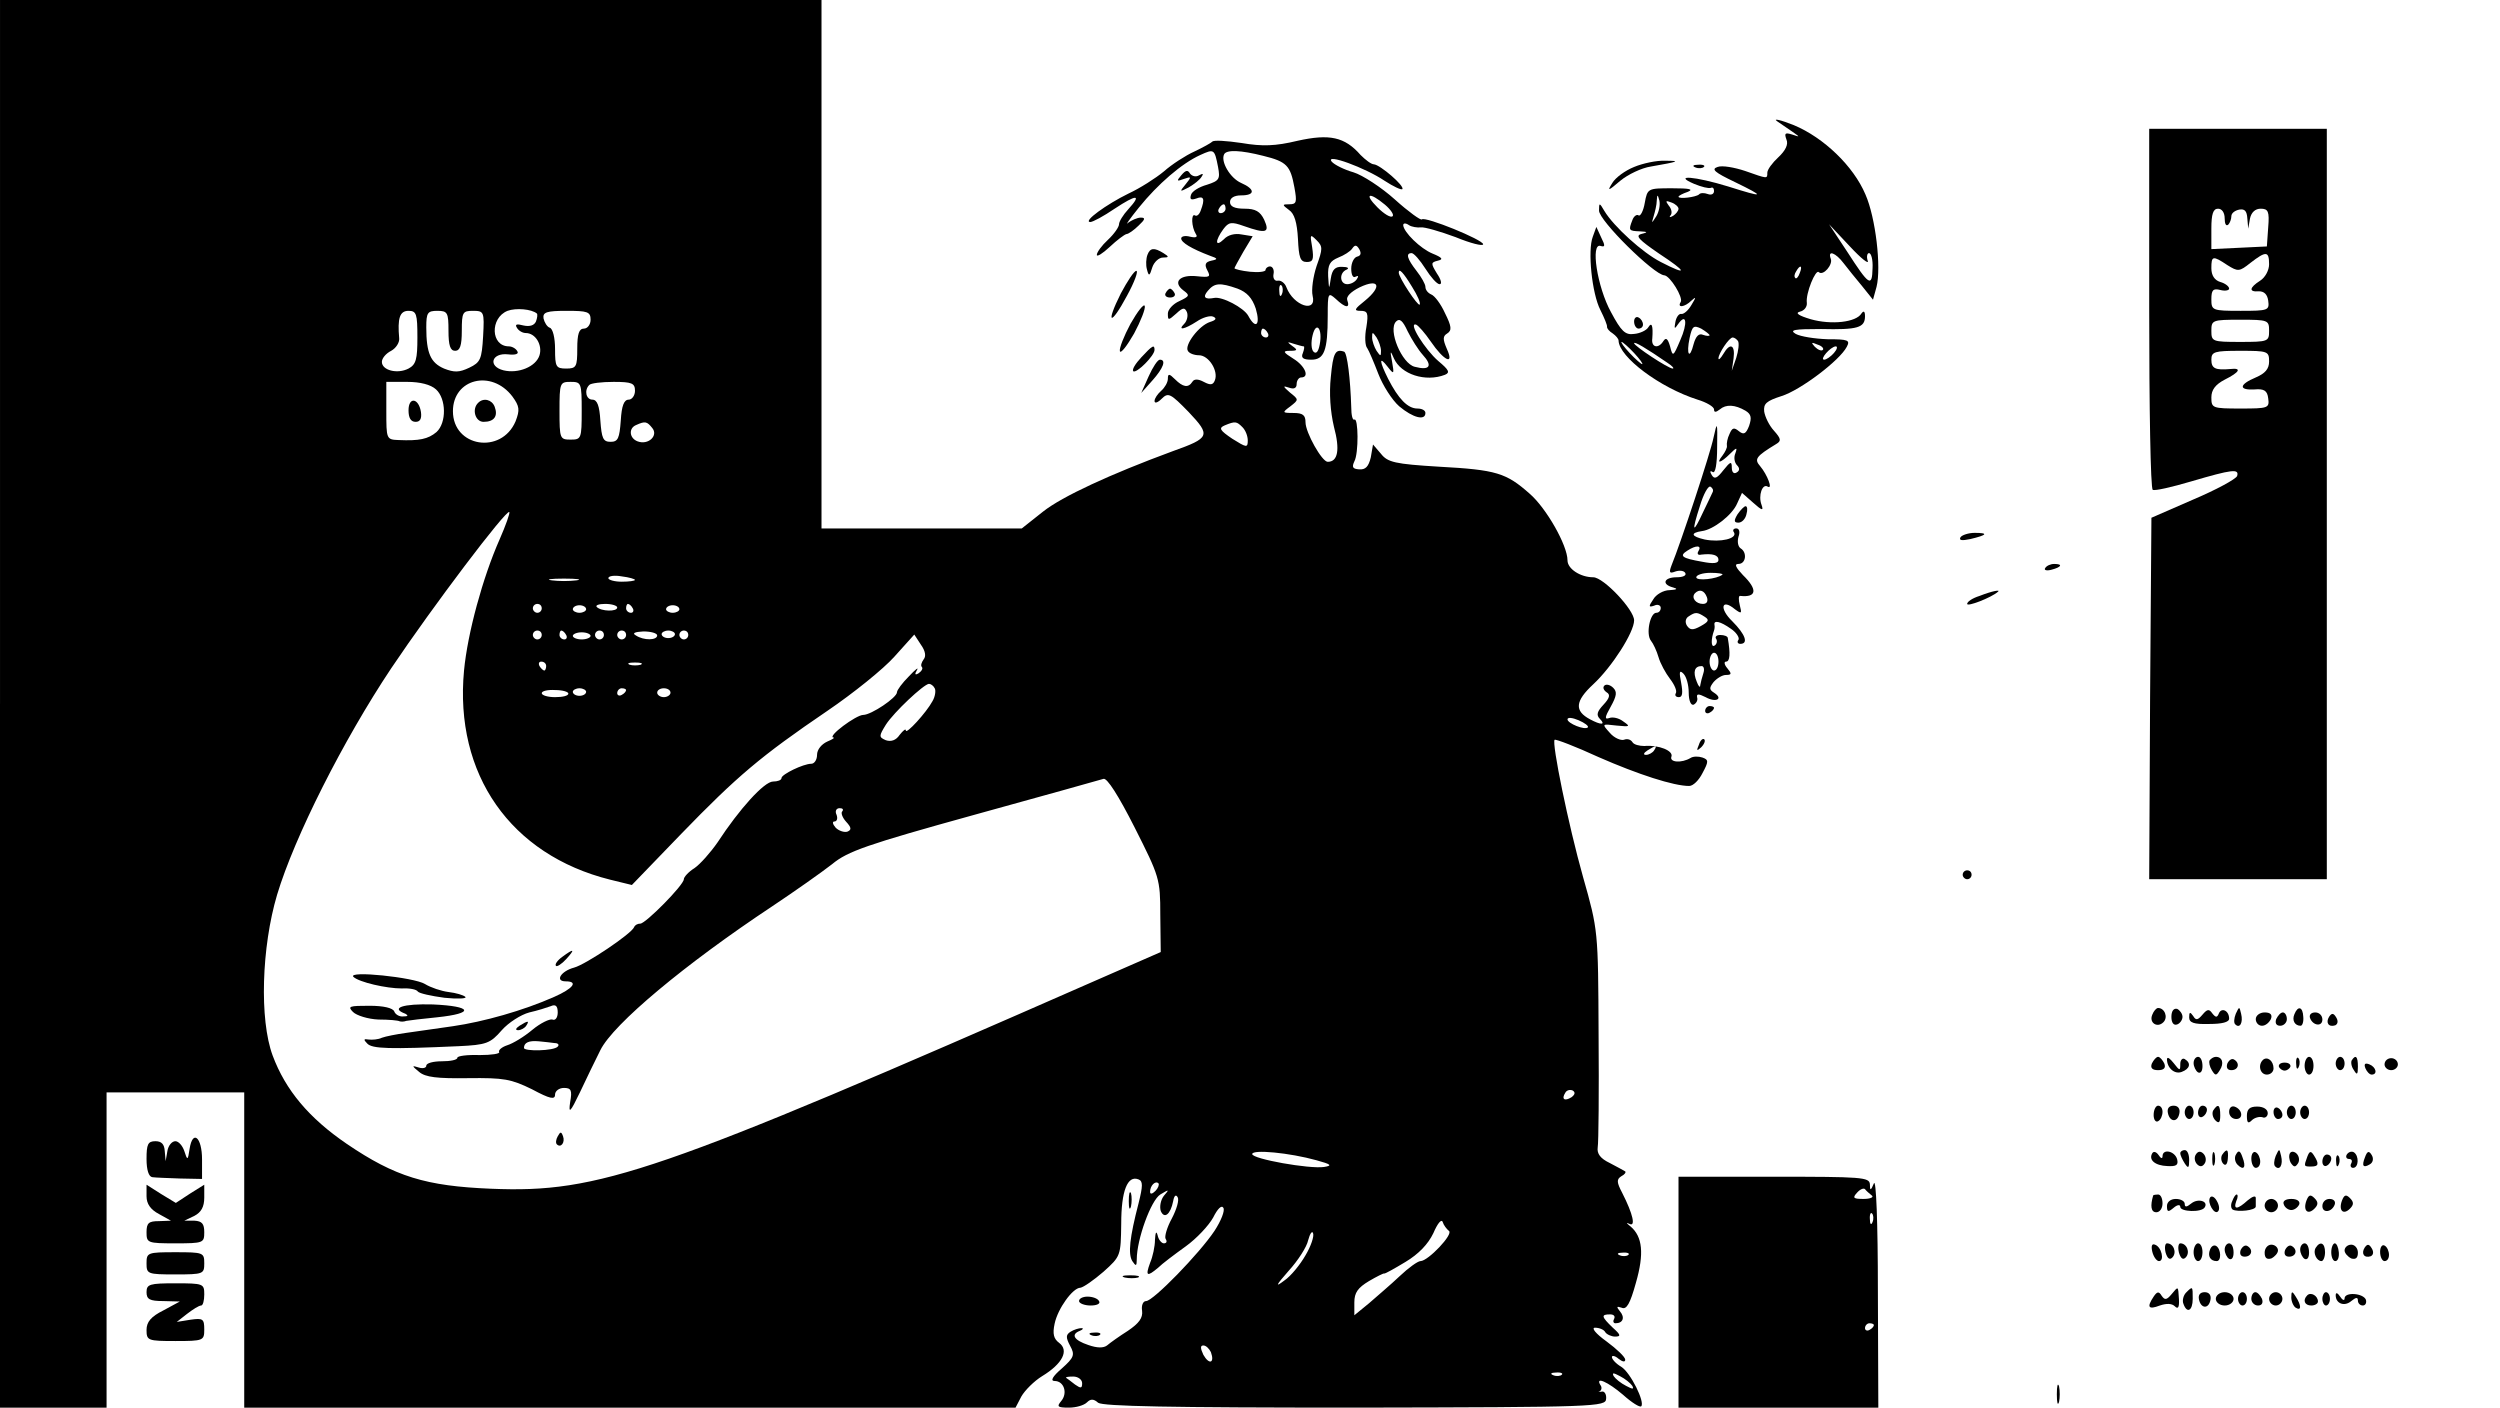 <?xml version="1.0" standalone="no"?>
<!DOCTYPE svg PUBLIC "-//W3C//DTD SVG 20010904//EN"
 "http://www.w3.org/TR/2001/REC-SVG-20010904/DTD/svg10.dtd">
<svg version="1.0" xmlns="http://www.w3.org/2000/svg"
 width="563pt" height="317pt" viewBox="0 0 563 317"
 preserveAspectRatio="xMidYMid meet">

<g transform="translate(0,317) scale(0.1,-0.1)"
fill="#000000" stroke="none">
<path d="M0 1585 l0 -1585 120 0 120 0 0 355 0 355 155 0 155 0 0 -355 0 -355
868 0 869 0 13 25 c8 14 29 35 47 46 46 28 61 58 38 75 -12 9 -15 20 -10 43 7
34 41 81 58 81 7 1 30 17 52 36 39 35 39 36 40 108 0 74 14 110 39 100 10 -4
10 -14 0 -54 -20 -77 -24 -114 -14 -130 8 -12 10 -12 10 4 0 45 32 133 53 146
20 12 21 12 8 -3 -7 -9 -10 -24 -7 -34 8 -19 22 -8 28 22 2 12 6 16 10 9 4 -6
-2 -27 -13 -48 -11 -20 -17 -41 -14 -46 4 -6 2 -10 -4 -10 -5 0 -12 8 -14 18
-3 11 -5 7 -6 -10 0 -15 -5 -38 -11 -52 -11 -30 -7 -32 18 -11 9 9 37 30 62
48 25 18 52 47 62 65 10 20 19 29 23 22 4 -6 -5 -29 -20 -52 -34 -51 -138
-158 -154 -158 -7 0 -11 -10 -9 -22 2 -16 -7 -28 -32 -45 -19 -12 -40 -27 -47
-33 -8 -6 -22 -6 -42 1 -33 11 -40 24 -19 32 7 3 9 6 3 6 -5 0 -16 -3 -24 -8
-11 -7 -11 -13 -1 -32 11 -20 9 -26 -19 -51 -21 -18 -26 -28 -16 -28 21 0 30
-27 15 -45 -11 -13 -8 -15 17 -15 16 0 34 5 41 12 8 8 15 8 25 -1 11 -8 160
-11 579 -11 546 1 564 2 565 20 1 10 -4 18 -10 16 -7 -1 -9 -1 -4 1 4 3 5 9 1
14 -12 20 17 7 51 -22 20 -18 38 -29 41 -26 9 9 -24 76 -45 89 -12 7 -21 17
-21 22 0 4 7 3 15 -4 9 -7 15 -8 15 -2 0 6 -19 24 -42 41 -25 18 -35 31 -26
31 9 0 20 -4 23 -10 3 -5 14 -10 22 -10 14 0 13 4 -5 20 -26 25 -27 30 -6 30
8 0 12 -4 9 -10 -3 -5 -2 -10 3 -10 17 0 22 13 10 27 -8 10 -8 12 4 8 11 -5
19 9 32 56 19 66 15 104 -12 127 -9 7 -11 10 -3 6 15 -8 9 21 -16 70 -12 23
-13 30 -2 37 8 4 11 9 9 11 -3 2 -18 10 -35 19 -21 10 -29 21 -27 35 2 10 3
125 2 254 -1 235 -1 235 -35 355 -33 117 -71 303 -64 309 2 2 47 -15 99 -39
89 -39 169 -65 204 -65 9 0 22 13 30 29 14 26 14 30 0 35 -9 3 -21 3 -27 -1
-20 -12 -48 -10 -43 3 5 13 -28 27 -61 24 -11 0 -24 3 -27 9 -4 6 -12 8 -19 5
-7 -2 -22 4 -32 16 -18 20 -18 20 16 16 30 -3 31 -2 15 9 -10 8 -24 11 -32 8
-11 -4 -10 2 3 25 14 25 15 34 6 43 -7 7 -16 9 -20 5 -4 -4 -2 -10 5 -15 9 -5
7 -13 -7 -28 -14 -15 -17 -23 -8 -32 14 -14 2 -14 -22 -1 -36 19 -34 41 7 79
42 39 92 117 92 144 0 24 -69 97 -92 97 -29 0 -58 19 -58 38 0 34 -48 118 -85
150 -53 47 -75 54 -204 61 -100 6 -116 10 -131 29 l-18 21 -5 -29 c-5 -21 -12
-28 -26 -27 -15 1 -17 5 -11 18 10 18 9 100 0 94 -4 -2 -7 10 -7 28 -2 64 -9
122 -16 125 -20 7 -25 -3 -30 -57 -4 -37 -1 -78 7 -112 14 -52 9 -79 -14 -79
-13 0 -50 66 -50 89 0 16 -6 21 -27 21 -26 0 -26 1 -7 15 19 15 19 15 -1 31
-16 14 -17 16 -2 11 11 -4 17 -1 17 8 0 8 5 15 10 15 20 0 9 26 -17 42 -24 15
-25 18 -8 18 17 0 18 2 5 11 -12 9 -12 10 3 5 10 -3 20 -6 23 -6 2 0 1 -7 -2
-15 -5 -11 1 -15 19 -15 29 0 37 20 37 99 0 52 1 53 18 38 22 -21 33 -22 26
-3 -3 8 8 19 28 29 44 21 51 2 12 -30 -24 -19 -26 -23 -10 -23 16 0 18 -5 13
-37 -4 -20 -3 -42 2 -47 4 -6 15 -32 25 -58 10 -26 31 -59 47 -73 31 -26 59
-33 59 -15 0 6 -8 10 -18 10 -22 0 -43 22 -66 67 -20 40 -21 53 -1 27 14 -18
15 -17 10 11 -5 26 -4 27 4 8 16 -36 71 -54 115 -37 12 5 9 11 -15 31 -30 26
-69 88 -50 82 5 -2 20 -19 33 -38 30 -44 54 -55 36 -16 -9 21 -9 28 1 34 11 7
10 16 -5 46 -9 20 -23 39 -31 42 -7 3 -13 10 -13 17 0 6 -9 22 -20 36 -21 27
-25 40 -11 40 5 0 19 -16 31 -35 12 -19 26 -35 32 -35 6 0 3 11 -6 24 -14 23
-14 25 2 29 13 3 10 7 -12 16 -27 11 -65 48 -66 64 0 5 6 5 13 0 6 -4 19 -6
27 -5 8 1 43 -9 78 -22 34 -14 62 -21 62 -16 0 10 -130 63 -138 56 -2 -3 -30
17 -61 45 -30 27 -73 55 -93 61 -21 6 -43 17 -49 24 -16 20 76 -14 119 -43 20
-13 37 -21 40 -19 6 7 -50 55 -64 56 -6 0 -19 10 -30 21 -36 41 -70 48 -142
32 -50 -12 -79 -13 -126 -5 -34 5 -63 7 -66 3 -3 -3 -21 -13 -40 -22 -20 -9
-51 -29 -69 -45 -18 -15 -54 -38 -80 -50 -49 -24 -103 -63 -86 -64 6 0 30 13
55 30 50 33 62 33 31 -1 -12 -13 -21 -28 -21 -34 0 -6 -11 -22 -25 -35 -14
-13 -25 -28 -25 -34 0 -5 13 3 29 18 16 15 33 28 38 29 4 0 17 9 27 19 15 14
16 18 5 18 -8 0 -21 -6 -29 -12 -7 -7 4 9 25 35 42 52 96 99 138 118 31 14 32
14 40 -27 5 -27 3 -31 -25 -40 -18 -5 -34 -15 -36 -23 -3 -10 0 -12 12 -8 17
7 20 -1 10 -27 -3 -9 -9 -14 -13 -11 -9 5 -8 -26 2 -42 5 -7 0 -9 -13 -6 -11
3 -20 1 -20 -4 0 -9 23 -23 65 -39 18 -6 18 -8 3 -11 -14 -3 -16 -9 -9 -22 8
-15 5 -16 -24 -13 -38 4 -55 -13 -30 -32 15 -11 14 -13 -9 -24 -14 -6 -26 -19
-26 -28 0 -16 1 -16 19 0 15 14 19 14 24 3 3 -8 0 -20 -6 -26 -16 -16 0 -13
28 5 13 9 30 14 37 11 9 -4 6 -8 -7 -12 -25 -8 -58 -52 -50 -65 3 -6 15 -10
25 -10 22 0 44 -35 36 -56 -4 -11 -10 -12 -25 -4 -13 7 -22 7 -26 0 -9 -14
-21 -12 -39 6 -13 13 -16 13 -16 1 0 -8 -7 -20 -15 -27 -8 -7 -15 -17 -15 -23
0 -6 7 -4 16 5 15 15 20 12 61 -30 50 -53 48 -58 -36 -88 -141 -52 -249 -102
-292 -136 l-48 -38 -226 0 -225 0 0 595 0 595 -925 0 -925 0 0 -1585z m2845
1234 c53 -13 61 -22 70 -71 6 -33 5 -38 -11 -38 -17 0 -17 -1 -1 -13 12 -8 18
-28 20 -65 2 -42 5 -52 20 -52 14 0 16 6 12 33 -5 29 -5 31 10 16 14 -14 14
-19 0 -58 -8 -24 -12 -54 -9 -67 10 -40 -43 -23 -59 19 -3 9 -12 16 -19 15 -7
-2 -12 5 -10 15 2 9 -2 17 -8 17 -5 0 -10 -4 -10 -8 0 -4 -16 -6 -35 -4 -19 2
-35 6 -35 8 0 1 9 18 20 37 l21 35 -25 4 c-15 3 -31 -1 -40 -11 -20 -19 -20
-3 -1 23 12 16 18 17 46 7 51 -18 59 -15 46 14 -9 19 -20 25 -44 25 -23 0 -33
5 -33 15 0 9 9 15 25 15 32 0 32 14 0 28 -25 11 -47 49 -38 65 6 10 37 9 88
-4z m274 -110 c13 -11 21 -23 17 -26 -4 -4 -19 5 -34 20 -31 31 -19 36 17 6z
m-359 -9 c0 -5 -5 -10 -11 -10 -5 0 -7 5 -4 10 3 6 8 10 11 10 2 0 4 -4 4 -10z
m296 -108 c-7 -2 -13 -14 -13 -27 0 -14 4 -22 10 -18 6 3 7 1 3 -5 -4 -7 -14
-12 -22 -12 -17 0 -19 26 -1 33 6 3 2 6 -10 6 -16 1 -23 -6 -26 -26 -4 -26 -4
-26 -6 5 -1 26 4 34 23 42 13 5 27 14 31 20 6 9 10 9 16 -1 5 -9 4 -15 -5 -17z
m124 -68 c12 -19 20 -37 17 -40 -4 -4 -47 61 -47 72 0 11 10 1 30 -32z m-393
-4 c21 -8 33 -21 41 -45 11 -37 0 -48 -17 -16 -10 18 -59 44 -77 40 -21 -4
-26 2 -14 16 15 18 27 19 67 5z m100 -12 c-3 -8 -6 -5 -6 6 -1 11 2 17 5 13 3
-3 4 -12 1 -19z m-1678 -44 c2 -2 1 -10 -2 -18 -4 -9 -14 -12 -28 -9 -15 4
-20 3 -15 -5 4 -7 13 -12 20 -12 22 0 38 -27 31 -50 -8 -26 -48 -42 -81 -34
-36 9 -27 40 10 36 17 -2 25 1 21 7 -3 6 -12 11 -19 11 -41 0 -43 64 -3 80 19
7 54 4 66 -6z m-269 -54 c0 -49 -3 -61 -20 -70 -25 -13 -60 -4 -60 15 0 8 9
19 21 25 11 6 19 19 18 28 -4 45 1 62 21 62 18 0 20 -7 20 -60z m70 15 c0 -33
4 -45 15 -45 11 0 15 12 15 45 0 42 2 45 25 45 25 0 26 -2 23 -57 -3 -52 -6
-59 -31 -71 -23 -11 -34 -11 -57 -2 -30 13 -40 34 -40 93 0 33 3 37 25 37 23
0 25 -4 25 -45z m320 25 c0 -11 -7 -20 -15 -20 -11 0 -15 -12 -15 -45 0 -41
-2 -45 -25 -45 -23 0 -25 4 -25 44 0 25 -5 46 -12 48 -6 2 -12 12 -14 21 -2
14 7 17 52 17 47 0 54 -2 54 -20z m1874 -79 c23 -25 16 -36 -18 -27 -29 7 -61
83 -42 102 8 8 15 2 26 -22 9 -18 24 -42 34 -53z m-232 23 c-3 -16 -8 -22 -14
-16 -5 5 -6 21 -2 37 8 33 23 15 16 -21z m-117 26 c3 -5 1 -10 -4 -10 -6 0
-11 5 -11 10 0 6 2 10 4 10 3 0 8 -4 11 -10z m255 -40 c0 -13 -1 -13 -10 0 -5
8 -10 22 -10 30 0 13 1 13 10 0 5 -8 10 -22 10 -30z m-1956 -103 c16 -22 17
-30 7 -56 -32 -75 -141 -58 -141 23 0 73 87 95 134 33z m-172 16 c23 -21 24
-75 1 -96 -19 -16 -39 -20 -85 -18 -28 1 -28 2 -28 66 l0 65 47 0 c29 0 53 -6
65 -17z m328 -48 c0 -63 -1 -65 -25 -65 -24 0 -25 2 -25 65 0 63 1 65 25 65
24 0 25 -2 25 -65z m120 45 c0 -11 -7 -20 -14 -20 -11 0 -16 -14 -18 -47 -3
-40 -6 -48 -23 -48 -17 0 -20 8 -23 48 -2 33 -7 47 -18 47 -14 0 -19 21 -7 33
3 4 28 7 55 7 41 0 48 -3 48 -20z m39 -84 c14 -17 -9 -39 -33 -30 -19 7 -21
30 -3 37 20 9 24 8 36 -7z m1329 2 c7 -7 12 -20 12 -30 0 -17 -3 -16 -35 4
-28 19 -31 24 -17 30 24 10 27 9 40 -4z m-1673 -253 c-38 -86 -72 -211 -80
-295 -22 -234 105 -415 329 -471 l49 -12 111 115 c126 130 179 175 329 277 59
40 127 95 151 122 l45 50 15 -23 c10 -14 12 -26 6 -33 -5 -7 -7 -14 -4 -17 3
-3 0 -9 -7 -14 -8 -5 -10 -3 -4 7 5 8 -4 1 -18 -14 -15 -15 -27 -31 -27 -36 0
-12 -58 -51 -76 -51 -16 0 -82 -49 -67 -51 4 0 -2 -4 -14 -9 -13 -6 -23 -18
-23 -30 0 -11 -6 -20 -13 -20 -18 0 -67 -24 -67 -32 0 -5 -9 -8 -19 -8 -20 0
-76 -62 -125 -137 -16 -23 -39 -49 -52 -58 -13 -8 -24 -20 -24 -25 0 -13 -86
-100 -98 -100 -6 0 -12 -3 -14 -8 -6 -15 -109 -84 -135 -91 -30 -8 -44 -31
-19 -31 29 0 17 -16 -26 -35 -70 -31 -159 -56 -228 -66 -36 -5 -83 -12 -105
-15 -22 -3 -47 -8 -55 -11 -8 -4 -22 -5 -30 -4 -11 2 -12 0 -3 -9 11 -12 50
-13 206 -6 62 3 71 6 97 36 15 17 43 35 62 40 18 4 40 11 48 14 11 5 16 1 16
-14 0 -11 -5 -19 -12 -16 -6 2 -27 -8 -45 -23 -19 -16 -44 -31 -57 -35 -12 -4
-20 -11 -18 -15 3 -4 -17 -7 -44 -7 -28 1 -50 -2 -50 -6 0 -5 -16 -8 -35 -8
-19 0 -35 -4 -35 -10 0 -5 -8 -7 -17 -4 -16 5 -16 4 1 -10 14 -12 41 -15 110
-14 81 1 97 -2 144 -25 41 -22 52 -24 52 -12 0 8 9 15 20 15 16 0 19 -5 14
-32 -4 -27 0 -24 22 22 14 30 35 73 46 95 29 59 191 194 387 324 51 34 112 77
135 95 35 29 78 44 320 111 153 42 284 79 291 81 8 3 34 -38 70 -109 56 -111
58 -116 58 -197 l1 -84 -144 -63 c-993 -436 -1121 -480 -1364 -470 -147 6
-216 27 -325 101 -85 58 -138 121 -167 199 -30 81 -25 244 10 362 39 130 149
348 257 510 94 140 259 358 266 352 2 -2 -8 -30 -22 -62z m305 -91 c0 -2 -13
-4 -30 -4 -16 0 -30 4 -30 8 0 5 14 7 30 4 17 -2 30 -6 30 -8z m-132 -1 c-16
-2 -40 -2 -55 0 -16 2 -3 4 27 4 30 0 43 -2 28 -4z m-78 -63 c0 -5 -4 -10 -10
-10 -5 0 -10 5 -10 10 0 6 5 10 10 10 6 0 10 -4 10 -10z m100 -2 c0 -4 -7 -8
-15 -8 -8 0 -15 4 -15 8 0 5 7 9 15 9 8 0 15 -4 15 -9z m70 4 c0 -10 -36 -9
-46 1 -4 4 5 7 19 7 15 0 27 -4 27 -8z m35 -2 c3 -5 1 -10 -4 -10 -6 0 -11 5
-11 10 0 6 2 10 4 10 3 0 8 -4 11 -10z m105 -2 c0 -4 -7 -8 -15 -8 -8 0 -15 4
-15 8 0 5 7 9 15 9 8 0 15 -4 15 -9z m-310 -58 c0 -5 -4 -10 -10 -10 -5 0 -10
5 -10 10 0 6 5 10 10 10 6 0 10 -4 10 -10z m55 0 c3 -5 1 -10 -4 -10 -6 0 -11
5 -11 10 0 6 2 10 4 10 3 0 8 -4 11 -10z m55 -2 c0 -4 -9 -8 -20 -8 -11 0 -20
4 -20 8 0 4 9 8 20 8 11 0 20 -4 20 -8z m30 2 c0 -5 -4 -10 -10 -10 -5 0 -10
5 -10 10 0 6 5 10 10 10 6 0 10 -4 10 -10z m50 0 c0 -5 -4 -10 -10 -10 -5 0
-10 5 -10 10 0 6 5 10 10 10 6 0 10 -4 10 -10z m70 -1 c0 -11 -30 -12 -48 0
-9 5 -3 8 17 9 17 0 31 -4 31 -9z m40 3 c0 -5 -7 -9 -15 -9 -8 0 -15 4 -15 9
0 4 7 8 15 8 8 0 15 -4 15 -8z m30 -2 c0 -5 -4 -10 -10 -10 -5 0 -10 5 -10 10
0 6 5 10 10 10 6 0 10 -4 10 -10z m-320 -70 c0 -5 -2 -10 -4 -10 -3 0 -8 5
-11 10 -3 6 -1 10 4 10 6 0 11 -4 11 -10z m213 3 c-7 -2 -19 -2 -25 0 -7 3 -2
5 12 5 14 0 19 -2 13 -5z m662 -53 c3 -5 1 -19 -5 -29 -14 -26 -60 -76 -60
-66 0 5 -6 0 -14 -10 -8 -12 -19 -16 -31 -12 -16 7 -16 9 0 35 18 28 85 91 97
92 4 0 10 -4 13 -10z m-825 -12 c0 -5 -13 -8 -30 -8 -16 0 -30 4 -30 9 0 5 14
8 30 7 17 0 30 -4 30 -8z m40 4 c0 -5 -7 -9 -15 -9 -8 0 -15 4 -15 9 0 4 7 8
15 8 8 0 15 -4 15 -8z m90 4 c0 -3 -4 -8 -10 -11 -5 -3 -10 -1 -10 4 0 6 5 11
10 11 6 0 10 -2 10 -4z m100 -6 c0 -5 -7 -10 -15 -10 -8 0 -15 5 -15 10 0 6 7
10 15 10 8 0 15 -4 15 -10z m2066 -78 c-7 -7 -46 9 -46 18 0 5 11 4 25 -2 14
-6 23 -13 21 -16z m149 -52 c-3 -5 -12 -10 -18 -10 -7 0 -6 4 3 10 19 12 23
12 15 0z m-1828 -137 c-4 -3 0 -14 8 -23 13 -14 13 -19 3 -23 -7 -2 -19 2 -26
9 -7 8 -8 14 -3 14 6 0 8 7 5 15 -4 8 -1 15 7 15 7 0 9 -3 6 -7z m-648 -522
c8 0 11 -4 7 -8 -9 -10 -76 -11 -76 -3 0 12 11 17 33 15 12 -1 28 -3 36 -4z
m2290 -122 c-16 -10 -23 -4 -14 10 3 6 11 8 17 5 6 -4 5 -9 -3 -15z m-574
-142 c33 -9 36 -12 17 -15 -33 -5 -162 18 -162 29 0 11 84 3 145 -14z m-363
-69 c-7 -7 -12 -8 -12 -2 0 14 12 26 19 19 2 -3 -1 -11 -7 -17z m661 -90 c11
-7 -47 -68 -64 -68 -6 0 -27 -15 -47 -34 -20 -19 -52 -46 -69 -61 l-33 -27 0
29 c0 22 8 33 33 48 17 10 33 18 34 17 2 -1 23 11 48 26 30 18 51 40 63 65 9
21 18 33 21 25 2 -7 9 -16 14 -20z m-323 -55 c-12 -21 -33 -47 -48 -57 -21
-16 -19 -11 10 22 21 23 41 54 44 69 4 15 9 22 11 16 3 -7 -5 -30 -17 -50z
m727 1 c-3 -3 -12 -4 -19 -1 -8 3 -5 6 6 6 11 1 17 -2 13 -5z m-940 -219 c9
-25 -4 -29 -17 -6 -7 15 -7 21 0 21 6 0 13 -7 17 -15z m790 -51 c-3 -3 -12 -4
-19 -1 -8 3 -5 6 6 6 11 1 17 -2 13 -5z m159 -25 c4 -8 1 -8 -14 0 -12 6 -24
16 -28 22 -4 8 -1 8 14 0 12 -6 24 -16 28 -22z m-1239 6 c0 -12 -3 -12 -16 -3
-9 7 -18 14 -20 15 -2 2 5 3 16 3 11 0 20 -7 20 -15z"/>
<path d="M1077 2263 c-15 -14 -7 -43 12 -43 24 0 33 13 25 34 -6 16 -25 21
-37 9z"/>
<path d="M920 2246 c0 -17 5 -26 16 -26 10 0 14 7 12 22 -5 32 -28 35 -28 4z"/>
<path d="M1266 1015 c-11 -8 -17 -17 -14 -20 2 -3 13 4 23 15 21 23 18 25 -9
5z"/>
<path d="M796 970 c13 -12 74 -26 109 -26 17 1 33 -2 36 -7 3 -4 30 -10 60
-14 30 -3 51 -2 47 2 -4 4 -21 9 -38 11 -16 2 -40 10 -53 18 -24 15 -176 31
-161 16z"/>
<path d="M795 891 c8 -8 34 -16 57 -17 24 0 45 -2 48 -4 3 -1 10 -1 15 1 6 1
37 5 69 8 86 9 80 25 -9 29 -68 2 -97 -8 -62 -21 7 -4 6 -6 -5 -6 -9 -1 -18 5
-20 11 -3 8 -24 13 -56 13 -45 0 -50 -1 -37 -14z"/>
<path d="M1170 860 c-9 -6 -10 -10 -3 -10 6 0 15 5 18 10 8 12 4 12 -15 0z"/>
<path d="M1256 611 c-4 -7 -5 -15 -2 -18 9 -9 19 4 14 18 -4 11 -6 11 -12 0z"/>
<path d="M4002 2897 c9 -6 25 -17 35 -24 17 -12 17 -12 -1 -6 -16 5 -18 3 -13
-11 5 -11 -2 -25 -18 -40 -14 -13 -25 -28 -25 -35 0 -14 1 -14 -50 4 -24 8
-52 13 -62 9 -15 -5 -7 -12 39 -34 70 -34 67 -36 -15 -10 -75 23 -126 27 -77
6 17 -7 33 -11 38 -9 4 2 7 -1 7 -7 0 -7 -6 -10 -14 -7 -8 3 -17 3 -20 -1 -7
-6 -46 -11 -46 -5 0 2 9 7 21 11 14 6 3 8 -35 8 -55 0 -56 0 -62 -33 -3 -18
-10 -31 -14 -28 -4 3 -11 -2 -14 -11 -9 -23 -8 -24 17 -25 18 -1 19 -2 3 -6
-14 -4 -5 -13 40 -44 64 -42 66 -51 4 -19 -41 21 -106 80 -127 115 -11 19 -12
19 -12 1 -1 -22 124 -145 147 -146 13 -1 43 -50 37 -60 -9 -14 9 -12 24 3 11
10 11 8 0 -10 -7 -12 -17 -21 -23 -20 -5 1 -11 -7 -13 -18 -3 -16 -2 -17 6 -5
19 27 22 2 5 -36 -16 -38 -17 -38 -23 -14 -5 17 -9 21 -15 12 -11 -18 -28 -15
-25 6 2 28 -1 38 -9 25 -4 -7 -19 -14 -32 -15 -20 -3 -29 6 -52 49 -31 56 -47
158 -23 149 10 -3 10 1 1 19 l-11 24 -8 -22 c-12 -31 -2 -128 17 -165 9 -18
16 -35 15 -38 0 -4 5 -10 13 -15 7 -5 13 -12 13 -16 1 -37 93 -106 178 -133
20 -6 37 -16 37 -22 0 -7 4 -7 13 0 14 12 34 11 58 -3 13 -8 14 -16 8 -34 -7
-18 -12 -21 -23 -12 -11 9 -15 8 -21 -6 -5 -10 -7 -22 -6 -27 1 -4 -4 -14 -10
-22 -16 -20 -4 -17 17 4 15 15 17 15 12 1 -4 -9 -2 -21 4 -27 6 -6 6 -12 -1
-16 -6 -4 -11 0 -11 11 0 15 -3 14 -19 -6 -14 -18 -20 -21 -26 -11 -5 8 -4 11
2 7 6 -4 10 18 10 56 1 58 0 59 -8 22 -7 -35 -73 -235 -95 -289 -6 -16 -4 -18
9 -13 9 3 19 2 22 -3 4 -6 -5 -10 -19 -10 -29 0 -35 -16 -8 -23 11 -3 9 -5 -8
-6 -14 0 -31 -10 -37 -21 -11 -16 -10 -18 2 -14 8 4 15 1 15 -5 0 -6 -4 -11
-10 -11 -14 0 -24 -48 -12 -63 5 -6 13 -23 17 -37 4 -14 16 -36 26 -49 10 -13
16 -27 13 -32 -3 -5 0 -9 7 -9 8 0 9 10 5 32 -5 25 -4 30 5 21 7 -7 12 -26 12
-43 0 -18 5 -29 11 -27 6 3 10 10 8 16 -2 9 3 9 19 1 23 -13 41 -4 19 10 -11
7 -11 11 -1 24 8 9 20 16 28 16 13 0 13 3 3 15 -7 8 -8 15 -3 15 9 0 10 18 4
53 0 4 -8 7 -17 7 -8 0 -13 -4 -9 -9 3 -5 1 -12 -4 -15 -8 -5 -8 15 -1 34 1 3
2 8 1 13 -2 11 13 8 37 -9 12 -8 20 -20 17 -25 -4 -5 -1 -9 4 -9 19 0 12 21
-18 51 -30 29 -24 52 6 27 15 -11 16 -10 11 9 -3 12 -3 22 1 21 37 -4 40 14 6
47 -16 17 -20 25 -10 25 17 0 20 26 5 35 -6 4 -8 15 -5 26 4 11 2 19 -5 19 -6
0 -9 -4 -5 -9 8 -14 -31 -23 -66 -16 -31 7 -33 15 -6 19 25 3 68 36 79 62 l11
24 25 -22 c20 -18 24 -19 19 -5 -8 21 2 49 14 41 12 -7 -1 27 -17 46 -14 16
-10 22 36 50 12 7 11 12 -5 30 -11 12 -20 31 -22 43 -2 18 5 24 39 35 42 13
131 80 147 111 8 15 3 17 -43 17 -29 1 -61 6 -72 12 -15 9 -4 11 57 11 83 -2
99 3 99 29 0 11 -3 13 -8 6 -12 -20 -68 -26 -114 -13 -27 8 -36 14 -25 17 10
2 17 11 16 20 -3 21 20 77 27 69 10 -9 32 17 27 30 -8 21 11 14 29 -10 9 -12
28 -35 42 -52 l24 -30 8 29 c11 44 -2 156 -25 208 -27 64 -94 128 -161 156
-30 12 -48 16 -38 9z m-272 -214 c-11 -17 -11 -17 -6 0 3 10 7 26 7 35 1 15 2
15 6 0 2 -10 -1 -25 -7 -35z m50 17 c0 -5 -6 -12 -12 -16 -7 -4 -10 -4 -6 1 4
4 3 14 -4 22 -8 11 -7 12 6 7 9 -3 16 -10 16 -14z m426 -117 c-3 9 -1 17 3 17
5 0 9 -15 8 -34 -1 -44 -8 -39 -57 37 l-41 62 47 -50 c25 -27 44 -42 40 -32z
m-153 -28 c-3 -9 -8 -14 -10 -11 -3 3 -2 9 2 15 9 16 15 13 8 -4z m-203 -140
c0 -2 -7 -2 -15 1 -9 4 -16 -3 -21 -21 -9 -36 -17 -24 -9 14 6 27 9 29 26 21
10 -6 19 -13 19 -15z m64 -13 c3 -5 1 -22 -4 -38 l-10 -29 4 28 c4 31 -8 36
-23 10 -6 -10 -11 -15 -11 -10 0 11 24 47 32 47 4 0 9 -4 12 -8z m-234 -27
c13 -14 21 -25 18 -25 -2 0 -15 11 -28 25 -13 14 -21 25 -18 25 2 0 15 -11 28
-25z m75 -22 c11 -7 16 -13 12 -13 -10 0 -87 51 -87 57 0 5 27 -11 75 -44z
m350 29 c-3 -3 -11 0 -18 7 -9 10 -8 11 6 5 10 -3 15 -9 12 -12z m25 -7 c-7
-8 -17 -15 -22 -15 -11 0 14 29 26 30 5 0 3 -7 -4 -15z m-273 -313 c-2 -4 -11
-24 -21 -44 -24 -52 -27 -47 -8 12 8 27 19 47 24 44 5 -3 7 -8 5 -12z m-32
-133 c-4 -6 -1 -10 6 -8 26 3 39 -1 39 -12 0 -8 -12 -9 -37 -4 -46 8 -52 13
-33 25 20 13 33 12 25 -1z m54 -53 c-12 -10 -59 -15 -59 -6 0 5 14 10 32 10
17 0 29 -2 27 -4z m-35 -51 c3 -9 0 -15 -9 -15 -16 0 -27 14 -18 24 10 10 21
7 27 -9z m-5 -44 c11 -7 9 -11 -9 -21 -18 -10 -24 -9 -31 1 -5 8 -3 17 4 21
15 10 19 10 36 -1z m31 -101 c0 -11 -4 -20 -10 -20 -5 0 -10 9 -10 20 0 11 5
20 10 20 6 0 10 -9 10 -20z m-34 -26 c-3 -9 -6 -21 -7 -27 0 -7 -4 -3 -8 8 -9
22 -5 35 11 35 5 0 7 -7 4 -16z"/>
<path d="M4840 2476 c0 -223 3 -407 8 -409 4 -3 43 6 87 19 92 27 108 29 103
12 -3 -7 -47 -31 -99 -53 l-94 -41 -3 -407 -2 -407 200 0 200 0 0 845 0 845
-200 0 -200 0 0 -404z m170 202 c0 -12 3 -18 8 -14 4 4 7 13 7 19 0 7 8 13 18
15 12 2 17 -3 18 -20 l2 -23 4 23 c3 14 12 22 24 22 17 0 20 -6 17 -42 l-3
-43 -62 -3 -63 -3 0 46 c0 33 4 45 15 45 9 0 15 -9 15 -22z m100 -103 c0 -14
-9 -30 -20 -37 -25 -16 -26 -26 -3 -24 12 0 19 -7 21 -21 3 -22 0 -23 -62 -23
-64 0 -66 1 -66 26 0 21 4 25 20 21 11 -3 20 -1 20 3 0 5 -9 12 -20 15 -13 4
-20 15 -20 31 0 28 3 29 36 7 24 -15 27 -15 52 5 35 27 42 27 42 -3z m0 -150
c0 -24 -2 -25 -65 -25 -63 0 -65 1 -65 25 0 24 2 25 65 25 63 0 65 -1 65 -25z
m0 -69 c0 -17 -9 -27 -30 -36 -38 -16 -39 -29 -3 -27 22 2 29 -3 31 -20 3 -22
0 -23 -62 -23 -64 0 -66 1 -66 25 0 17 9 29 30 40 34 17 39 27 13 24 -34 -3
-43 1 -43 21 0 18 7 20 65 20 62 0 65 -1 65 -24z"/>
<path d="M3680 2794 c-20 -8 -42 -24 -49 -36 -12 -19 -10 -19 18 5 17 14 48
29 69 32 63 11 68 13 32 13 -19 1 -51 -6 -70 -14z"/>
<path d="M3818 2793 c7 -3 16 -2 19 1 4 3 -2 6 -13 5 -11 0 -14 -3 -6 -6z"/>
<path d="M2660 2775 c-11 -13 -10 -14 6 -8 17 6 18 5 4 -12 -14 -17 -14 -18 7
-7 12 7 25 17 29 24 5 7 3 8 -6 3 -7 -4 -15 -2 -20 4 -5 9 -10 8 -20 -4z"/>
<path d="M2584 2596 c-3 -8 -4 -23 -1 -33 4 -16 6 -15 12 5 4 12 15 22 24 22
14 0 14 2 1 10 -21 13 -30 12 -36 -4z"/>
<path d="M2524 2509 c-35 -70 -23 -74 14 -5 17 31 26 56 21 56 -5 0 -20 -23
-35 -51z"/>
<path d="M2625 2510 c-3 -5 1 -10 10 -10 9 0 13 5 10 10 -3 6 -8 10 -10 10 -2
0 -7 -4 -10 -10z"/>
<path d="M2546 2441 c-15 -28 -26 -56 -24 -62 2 -6 16 12 32 40 15 28 26 56
24 62 -2 6 -16 -12 -32 -40z"/>
<path d="M3680 2446 c0 -9 5 -16 10 -16 6 0 10 4 10 9 0 6 -4 13 -10 16 -5 3
-10 -1 -10 -9z"/>
<path d="M2570 2365 c-13 -14 -21 -27 -18 -31 7 -6 48 35 48 48 0 13 -5 10
-30 -17z"/>
<path d="M2587 2323 l-17 -38 25 28 c25 28 32 47 17 47 -5 0 -16 -17 -25 -37z"/>
<path d="M3913 2012 c-9 -15 -8 -19 2 -19 8 0 16 9 18 19 3 10 2 18 -2 18 -3
0 -11 -8 -18 -18z"/>
<path d="M4415 1960 c-4 -7 3 -8 22 -4 38 9 42 14 10 14 -14 0 -29 -5 -32 -10z"/>
<path d="M4606 1891 c-4 -5 3 -7 14 -4 23 6 26 13 6 13 -8 0 -17 -4 -20 -9z"/>
<path d="M4458 1828 c-16 -5 -28 -13 -28 -18 0 -7 54 14 69 27 8 6 -13 2 -41
-9z"/>
<path d="M3840 1569 c0 -5 5 -7 10 -4 6 3 10 8 10 11 0 2 -4 4 -10 4 -5 0 -10
-5 -10 -11z"/>
<path d="M3826 1493 c-6 -14 -5 -15 5 -6 7 7 10 15 7 18 -3 3 -9 -2 -12 -12z"/>
<path d="M4420 1200 c0 -5 5 -10 10 -10 6 0 10 5 10 10 0 6 -4 10 -10 10 -5 0
-10 -4 -10 -10z"/>
<path d="M4847 885 c-8 -18 11 -31 25 -17 11 11 3 32 -12 32 -4 0 -10 -7 -13
-15z"/>
<path d="M4890 880 c0 -13 5 -20 13 -17 6 2 12 10 12 17 0 7 -6 15 -12 18 -8
2 -13 -5 -13 -18z"/>
<path d="M4960 885 c-11 -13 -15 -13 -21 -3 -7 10 -9 9 -9 -3 0 -12 10 -16 45
-15 29 0 45 4 45 12 0 18 -17 26 -23 12 -4 -10 -7 -10 -15 0 -7 10 -11 10 -22
-3z"/>
<path d="M5035 887 c-4 -10 -5 -21 -1 -24 10 -10 18 4 13 24 -4 17 -4 17 -12
0z"/>
<path d="M5167 886 c-6 -14 1 -26 14 -26 4 0 7 9 6 20 -1 23 -12 26 -20 6z"/>
<path d="M5080 875 c0 -8 6 -15 14 -15 8 0 16 7 20 15 4 10 -1 15 -14 15 -11
0 -20 -7 -20 -15z"/>
<path d="M5126 875 c-3 -9 0 -15 9 -15 8 0 15 7 15 15 0 8 -4 15 -9 15 -5 0
-11 -7 -15 -15z"/>
<path d="M5202 878 c6 -18 28 -21 28 -4 0 9 -7 16 -16 16 -9 0 -14 -5 -12 -12z"/>
<path d="M5245 880 c-8 -13 -1 -24 14 -19 6 3 7 10 2 18 -6 10 -10 10 -16 1z"/>
<path d="M4846 775 c-4 -10 1 -15 14 -15 13 0 18 5 14 15 -4 8 -10 15 -14 15
-4 0 -10 -7 -14 -15z"/>
<path d="M4880 785 c0 -20 17 -35 33 -29 19 7 22 20 7 29 -5 3 -10 -2 -10 -11
0 -16 -1 -16 -15 2 -8 10 -14 15 -15 9z"/>
<path d="M4940 776 c0 -8 5 -18 10 -21 6 -3 10 3 10 14 0 12 -4 21 -10 21 -5
0 -10 -6 -10 -14z"/>
<path d="M4976 782 c-2 -4 0 -14 5 -22 8 -13 10 -13 18 0 10 15 6 30 -9 30 -5
0 -11 -4 -14 -8z"/>
<path d="M5016 775 c-3 -9 0 -15 9 -15 16 0 20 16 6 24 -5 3 -11 -1 -15 -9z"/>
<path d="M5096 783 c-12 -12 -6 -33 9 -33 8 0 15 6 15 14 0 17 -14 28 -24 19z"/>
<path d="M5171 774 c0 -11 3 -14 6 -6 3 7 2 16 -1 19 -3 4 -6 -2 -5 -13z"/>
<path d="M5190 770 c0 -11 5 -20 10 -20 6 0 10 9 10 20 0 11 -4 20 -10 20 -5
0 -10 -9 -10 -20z"/>
<path d="M5260 775 c0 -8 5 -15 10 -15 6 0 10 7 10 15 0 8 -4 15 -10 15 -5 0
-10 -7 -10 -15z"/>
<path d="M5296 782 c-2 -4 -1 -14 5 -22 7 -12 9 -10 9 8 0 23 -5 28 -14 14z"/>
<path d="M5370 773 c0 -7 7 -13 15 -13 8 0 15 6 15 13 0 8 -7 14 -15 14 -8 0
-15 -6 -15 -14z"/>
<path d="M5132 768 c2 -5 8 -9 13 -9 5 0 11 4 13 9 1 5 -4 9 -13 9 -9 0 -14
-4 -13 -9z"/>
<path d="M5327 764 c3 -7 9 -14 14 -14 14 0 10 17 -5 23 -10 4 -13 1 -9 -9z"/>
<path d="M4850 659 c0 -11 5 -17 10 -14 6 3 10 13 10 21 0 8 -4 14 -10 14 -5
0 -10 -9 -10 -21z"/>
<path d="M4882 664 c4 -21 22 -23 26 -1 2 10 -3 17 -13 17 -10 0 -15 -6 -13
-16z"/>
<path d="M4920 665 c0 -8 5 -15 10 -15 6 0 10 7 10 15 0 8 -4 15 -10 15 -5 0
-10 -7 -10 -15z"/>
<path d="M4950 664 c0 -8 5 -12 10 -9 6 3 10 10 10 16 0 5 -4 9 -10 9 -5 0
-10 -7 -10 -16z"/>
<path d="M4984 669 c-3 -6 -1 -16 5 -22 8 -8 11 -5 11 11 0 24 -5 28 -16 11z"/>
<path d="M5020 666 c0 -9 7 -16 16 -16 17 0 14 22 -4 28 -7 2 -12 -3 -12 -12z"/>
<path d="M5060 657 c0 -16 3 -18 11 -10 6 6 17 9 24 7 6 -3 12 2 12 9 0 9 -10
15 -24 15 -17 0 -23 -6 -23 -21z"/>
<path d="M5120 666 c0 -9 5 -16 10 -16 6 0 10 4 10 9 0 6 -4 13 -10 16 -5 3
-10 -1 -10 -9z"/>
<path d="M5150 665 c0 -8 5 -15 10 -15 6 0 10 7 10 15 0 8 -4 15 -10 15 -5 0
-10 -7 -10 -15z"/>
<path d="M5180 665 c0 -8 5 -15 10 -15 6 0 10 7 10 15 0 8 -4 15 -10 15 -5 0
-10 -7 -10 -15z"/>
<path d="M427 583 c-4 -27 -5 -27 -12 -5 -4 12 -13 22 -20 22 -8 0 -16 -10
-18 -22 l-4 -23 -2 23 c-1 15 -7 22 -21 22 -17 0 -20 -7 -20 -40 0 -25 5 -40
13 -41 6 -1 35 -2 62 -3 l50 -1 0 44 c0 50 -21 68 -28 24z"/>
<path d="M4847 573 c-9 -15 6 -28 34 -29 20 -1 25 2 22 15 -5 19 -33 25 -33 7
0 -6 -4 -5 -9 3 -5 7 -11 9 -14 4z"/>
<path d="M4910 573 c0 -5 5 -15 10 -23 8 -12 10 -11 10 8 0 12 -4 22 -10 22
-5 0 -10 -3 -10 -7z"/>
<path d="M4945 570 c-4 -6 -3 -16 3 -22 6 -6 12 -6 17 2 4 6 3 16 -3 22 -6 6
-12 6 -17 -2z"/>
<path d="M4982 560 c0 -14 2 -19 5 -12 2 6 2 18 0 25 -3 6 -5 1 -5 -13z"/>
<path d="M5004 569 c-3 -6 -2 -15 3 -20 5 -5 9 -1 10 11 2 22 -2 25 -13 9z"/>
<path d="M5036 571 c-5 -7 -3 -18 3 -24 14 -14 20 -6 11 17 -5 15 -9 16 -14 7z"/>
<path d="M5070 561 c0 -12 5 -21 10 -21 6 0 10 6 10 14 0 8 -4 18 -10 21 -5 3
-10 -3 -10 -14z"/>
<path d="M5125 567 c-4 -10 -5 -21 -1 -24 10 -10 18 4 13 24 -4 17 -4 17 -12
0z"/>
<path d="M5157 573 c-3 -5 -2 -15 2 -22 7 -10 10 -10 16 -1 4 6 3 16 -3 22 -5
5 -12 6 -15 1z"/>
<path d="M5196 565 c-8 -22 -8 -22 9 -22 17 0 18 6 6 25 -7 11 -10 10 -15 -3z"/>
<path d="M5285 570 c-3 -5 -1 -10 5 -10 6 0 8 -4 5 -10 -3 -5 -1 -10 4 -10 13
0 14 27 2 35 -5 3 -12 1 -16 -5z"/>
<path d="M5326 564 c-8 -20 -4 -25 11 -16 7 4 9 13 4 21 -6 10 -10 9 -15 -5z"/>
<path d="M5230 554 c0 -8 5 -12 10 -9 6 3 10 10 10 16 0 5 -4 9 -10 9 -5 0
-10 -7 -10 -16z"/>
<path d="M5261 554 c0 -11 3 -14 6 -6 3 7 2 16 -1 19 -3 4 -6 -2 -5 -13z"/>
<path d="M3780 260 l0 -260 225 0 225 0 -1 263 c0 155 -4 254 -9 242 -7 -17
-9 -17 -9 -2 -1 16 -18 17 -216 17 l-215 0 0 -260z m435 218 c6 -4 -3 -8 -18
-8 -23 0 -26 2 -15 14 7 8 15 11 18 8 3 -4 10 -10 15 -14z m2 -60 c-3 -8 -6
-5 -6 6 -1 11 2 17 5 13 3 -3 4 -12 1 -19z m3 -232 c0 -3 -4 -8 -10 -11 -5 -3
-10 -1 -10 4 0 6 5 11 10 11 6 0 10 -2 10 -4z"/>
<path d="M330 476 c0 -17 9 -30 28 -40 l27 -15 -27 -1 c-23 0 -28 -4 -28 -25
0 -24 2 -25 65 -25 63 0 65 1 65 25 0 19 -5 25 -22 26 l-23 0 23 11 c15 8 22
20 22 41 l0 29 -32 -20 -32 -21 -33 20 -33 21 0 -26z"/>
<path d="M2542 465 c0 -16 2 -22 5 -12 2 9 2 23 0 30 -3 6 -5 -1 -5 -18z"/>
<path d="M4849 478 c-7 -24 -5 -38 7 -38 8 0 14 9 14 20 0 11 -4 20 -10 20 -5
0 -10 -1 -11 -2z"/>
<path d="M4977 473 c-7 -11 10 -40 18 -31 4 4 3 14 -3 24 -5 9 -12 12 -15 7z"/>
<path d="M5027 465 c-4 -8 -3 -16 1 -19 11 -6 52 -2 52 7 0 4 0 12 0 19 0 6
-7 4 -18 -5 -23 -21 -33 -22 -26 -2 4 8 4 15 1 15 -3 0 -7 -7 -10 -15z"/>
<path d="M5194 466 c-8 -22 3 -33 18 -18 9 9 9 15 0 24 -9 9 -13 7 -18 -6z"/>
<path d="M5274 466 c-8 -22 3 -33 18 -18 9 9 9 15 0 24 -9 9 -13 7 -18 -6z"/>
<path d="M4880 454 c0 -14 3 -14 15 -4 8 7 15 8 15 2 0 -11 48 -13 55 -1 9 14
-15 21 -30 9 -11 -9 -15 -9 -15 -1 0 6 -9 11 -20 11 -12 0 -20 -7 -20 -16z"/>
<path d="M5100 455 c0 -8 7 -15 15 -15 8 0 15 7 15 15 0 8 -7 15 -15 15 -8 0
-15 -7 -15 -15z"/>
<path d="M5143 458 c2 -7 10 -13 17 -13 7 0 15 6 18 13 2 7 -5 12 -18 12 -13
0 -20 -5 -17 -12z"/>
<path d="M5230 454 c0 -17 22 -14 28 4 2 7 -3 12 -12 12 -9 0 -16 -7 -16 -16z"/>
<path d="M4847 351 c3 -12 10 -21 15 -21 13 0 6 32 -9 37 -7 3 -9 -3 -6 -16z"/>
<path d="M4877 349 c4 -13 9 -17 15 -11 11 11 3 32 -12 32 -4 0 -6 -9 -3 -21z"/>
<path d="M4907 349 c4 -13 9 -17 15 -11 11 11 3 32 -12 32 -4 0 -6 -9 -3 -21z"/>
<path d="M4940 350 c0 -11 5 -20 10 -20 6 0 10 9 10 20 0 11 -4 20 -10 20 -5
0 -10 -9 -10 -20z"/>
<path d="M4977 356 c-6 -15 1 -26 15 -26 11 0 10 27 -1 34 -5 3 -11 0 -14 -8z"/>
<path d="M5010 356 c0 -8 5 -18 10 -21 6 -3 10 3 10 14 0 12 -4 21 -10 21 -5
0 -10 -6 -10 -14z"/>
<path d="M5046 355 c-3 -9 0 -15 9 -15 16 0 20 16 6 24 -5 3 -11 -1 -15 -9z"/>
<path d="M5100 349 c0 -12 5 -16 15 -13 8 4 15 12 15 18 0 7 -7 13 -15 13 -8
0 -15 -8 -15 -18z"/>
<path d="M5146 355 c-3 -9 0 -15 9 -15 16 0 20 16 6 24 -5 3 -11 -1 -15 -9z"/>
<path d="M5180 356 c0 -8 5 -18 10 -21 6 -3 10 3 10 14 0 12 -4 21 -10 21 -5
0 -10 -6 -10 -14z"/>
<path d="M5215 360 c-7 -11 2 -30 13 -30 4 0 8 9 8 20 0 21 -11 26 -21 10z"/>
<path d="M5250 350 c0 -11 4 -20 9 -20 6 0 9 9 8 20 -1 11 -5 20 -9 20 -4 0
-8 -9 -8 -20z"/>
<path d="M5280 354 c0 -6 7 -14 15 -18 10 -3 15 1 15 13 0 10 -7 18 -15 18 -8
0 -15 -6 -15 -13z"/>
<path d="M5325 360 c-8 -13 -1 -24 14 -19 6 3 7 10 2 18 -6 10 -10 10 -16 1z"/>
<path d="M5360 351 c0 -12 5 -21 10 -21 6 0 10 6 10 14 0 8 -4 18 -10 21 -5 3
-10 -3 -10 -14z"/>
<path d="M330 325 c0 -24 2 -25 65 -25 63 0 65 1 65 25 0 24 -2 25 -65 25 -63
0 -65 -1 -65 -25z"/>
<path d="M2533 293 c9 -2 23 -2 30 0 6 3 -1 5 -18 5 -16 0 -22 -2 -12 -5z"/>
<path d="M330 260 c0 -16 7 -20 38 -20 l37 -1 -37 -20 c-28 -14 -38 -26 -38
-44 0 -24 3 -25 65 -25 63 0 65 1 65 26 0 24 -3 26 -31 22 l-31 -5 23 18 c13
10 27 19 32 19 4 0 7 11 7 25 0 24 -2 25 -65 25 -58 0 -65 -2 -65 -20z"/>
<path d="M4890 255 c-11 -13 -15 -13 -22 -3 -6 10 -10 10 -18 -2 -16 -24 -12
-30 14 -20 15 5 27 5 34 -2 7 -7 10 -2 9 16 -2 31 -1 30 -17 11z"/>
<path d="M4923 259 c-6 -6 -9 -18 -6 -25 8 -23 21 -16 21 11 0 29 0 29 -15 14z"/>
<path d="M4952 244 c4 -21 22 -23 26 -1 2 10 -3 17 -13 17 -10 0 -15 -6 -13
-16z"/>
<path d="M4990 245 c0 -8 9 -15 20 -15 11 0 20 7 20 15 0 8 -9 15 -20 15 -11
0 -20 -7 -20 -15z"/>
<path d="M5040 245 c0 -8 5 -15 10 -15 6 0 10 7 10 15 0 8 -4 15 -10 15 -5 0
-10 -7 -10 -15z"/>
<path d="M5070 245 c0 -8 7 -15 15 -15 9 0 12 6 9 15 -4 8 -10 15 -15 15 -5 0
-9 -7 -9 -15z"/>
<path d="M5110 245 c0 -8 7 -15 15 -15 8 0 15 7 15 15 0 8 -7 15 -15 15 -8 0
-15 -7 -15 -15z"/>
<path d="M5160 248 c0 -9 5 -20 10 -23 13 -8 13 5 0 25 -8 13 -10 13 -10 -2z"/>
<path d="M5196 253 c-11 -11 -6 -23 9 -23 8 0 15 4 15 9 0 13 -16 22 -24 14z"/>
<path d="M5230 245 c0 -8 4 -15 8 -15 5 0 9 7 9 15 0 8 -4 15 -9 15 -4 0 -8
-7 -8 -15z"/>
<path d="M5260 253 c0 -19 20 -26 35 -13 11 9 15 9 15 1 0 -6 5 -11 11 -11 6
0 9 6 7 13 -6 15 -48 18 -48 3 0 -6 -5 -4 -10 4 -6 9 -10 10 -10 3z"/>
<path d="M2430 240 c0 -5 12 -10 26 -10 14 0 23 4 19 10 -3 6 -15 10 -26 10
-10 0 -19 -4 -19 -10z"/>
<path d="M2458 163 c7 -3 16 -2 19 1 4 3 -2 6 -13 5 -11 0 -14 -3 -6 -6z"/>
<path d="M4632 30 c0 -19 2 -27 5 -17 2 9 2 25 0 35 -3 9 -5 1 -5 -18z"/>
</g>
</svg>
